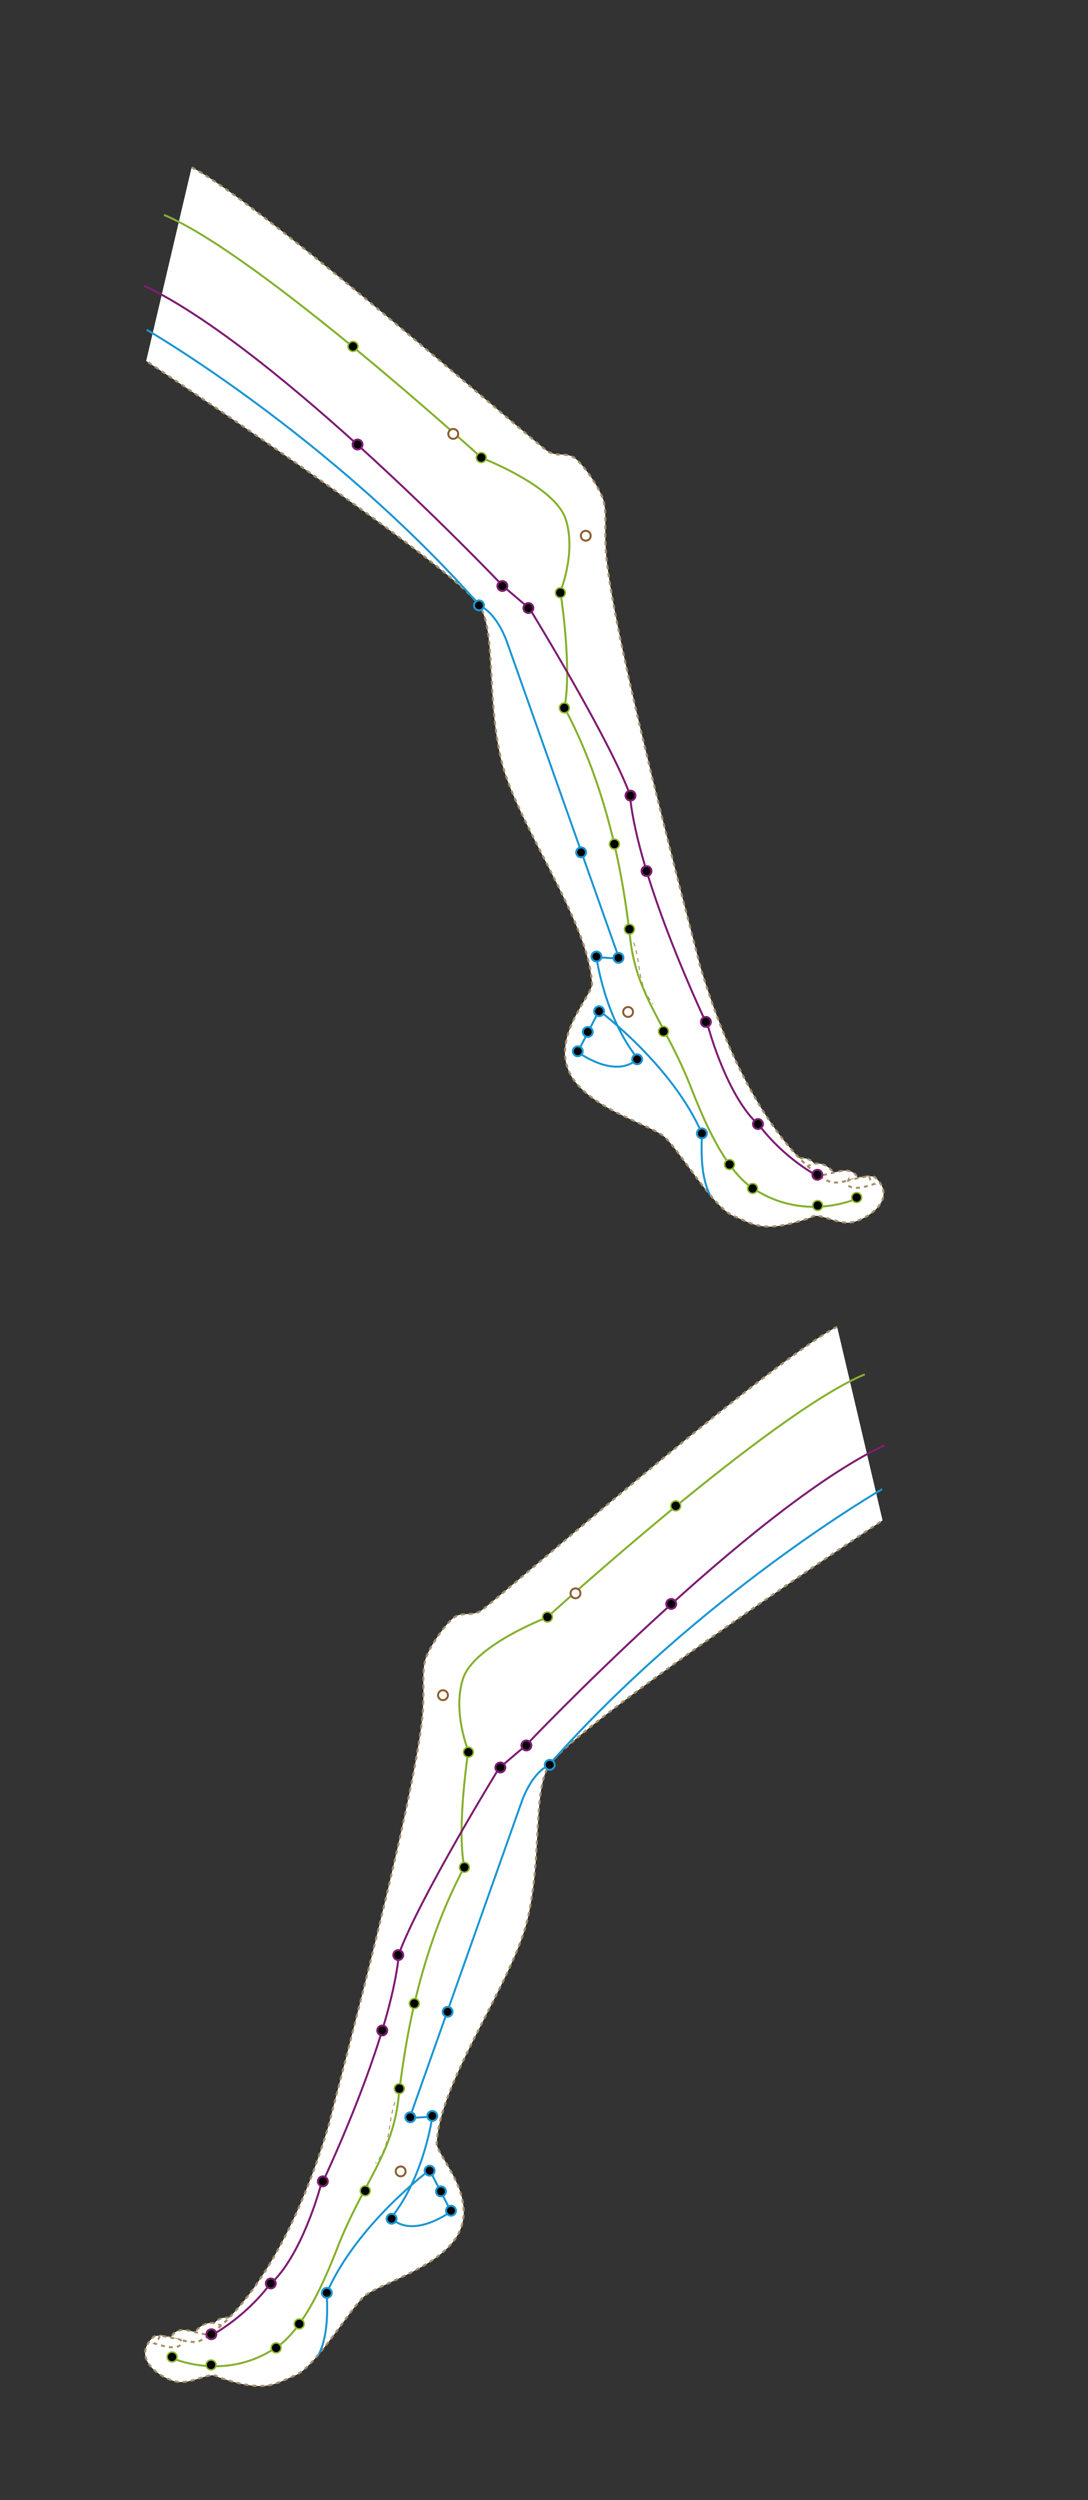 <?xml version="1.0" encoding="utf-8"?>
<!-- Generator: Adobe Illustrator 16.0.0, SVG Export Plug-In . SVG Version: 6.00 Build 0)  -->
<!DOCTYPE svg PUBLIC "-//W3C//DTD SVG 1.1//EN" "http://www.w3.org/Graphics/SVG/1.1/DTD/svg11.dtd">
<svg version="1.1" id="svg" xmlns="http://www.w3.org/2000/svg" xmlns:xlink="http://www.w3.org/1999/xlink" x="0px" y="0px"
	 width="543.44px" height="1248.419px" viewBox="0 0 543.44 1248.419" enable-background="new 0 0 543.44 1248.419"
	 xml:space="preserve">
<rect x="0" y="0" width="543.44" height="1248.419" fill="#333333" stroke="none"/>
<g id="svg-youtuinei">
	<g id="all">
		<g id="shenti">
			<path fill="#FFFFFF" stroke="#A5906A" stroke-miterlimit="10" stroke-dasharray="2" d="M106.255,1161.637c0,0,2-6.334,11-3.668
				C123.922,1167.969,106.255,1161.637,106.255,1161.637z"/>
			<path fill="#FFFFFF" stroke="#A5906A" stroke-miterlimit="10" stroke-dasharray="2" d="M95.922,1166.969
				c0,0,3.333-7.334,10.333-7c5,1,5,2.334,8,2.334s-3.333,6.334-3.333,6.334L95.922,1166.969z"/>
			<path fill="#FFFFFF" stroke="#A5906A" stroke-miterlimit="10" stroke-dasharray="2" d="M84.589,1169.969
				c0,0,0.333-5.332,5.333-6.332s13.667,4,20,2s-3,6.332-3,6.332L84.589,1169.969z"/>
			<path fill="#FFFFFF" stroke="#A5906A" stroke-miterlimit="10" stroke-dasharray="2" d="M418.1,662.566
				c-34.455,17.647-173.126,139.297-178.152,142.017s-9.2,0.003-13.446,3.361s-12.991,15.673-14.285,21.849
				c-1.294,6.177-0.387,12.855-0.84,21.85c-1.121,36.994-43.664,194.826-47.059,209.242
				c-24.729,83.084-59.698,107.057-65.547,108.404c-5.849,1.346-17.182-4.391-21.849-2.521
				c-12.667,11.201,5.21,22.176,12.604,22.689c7.396,0.512,15.928-5.555,19.328-2.521c24.067,8.367,28.577,3.285,38.656-0.84
				c10.078-4.127,27.495-33.533,34.453-39.496c6.958-5.965,34.465-13.18,45.378-28.572c12.913-18.725-7.401-39.391-9.243-47.059
				c0.823-31,37.933-80.876,45.378-112.604s2.403-63.56,10.925-77.311c19.188-24.418,166.385-121.849,166.385-121.849"/>
			<path fill="#FFFFFF" stroke="#A5906A" stroke-miterlimit="10" stroke-dasharray="2" d="M418.1,662.566
				c-34.455,17.647-173.126,139.297-178.152,142.017s-9.2,0.003-13.446,3.361s-12.991,15.673-14.285,21.849
				c-1.294,6.177-0.387,12.855-0.84,21.85c-1.121,36.994-43.664,194.826-47.059,209.242
				c-24.729,83.084-59.698,107.057-65.547,108.404c-5.849,1.346-17.182-4.391-21.849-2.521
				c-12.667,11.201,5.21,22.176,12.604,22.689c7.396,0.512,15.928-5.555,19.328-2.521c24.067,8.367,28.577,3.285,38.656-0.84
				c10.078-4.127,27.495-33.533,34.453-39.496c6.958-5.965,34.465-13.18,45.378-28.572c12.913-18.725-7.401-39.391-9.243-47.059
				c0.823-31,37.933-80.876,45.378-112.604s2.403-63.56,10.925-77.311c19.188-24.418,166.385-121.849,166.385-121.849"/>
			<path fill="#FFFFFF" stroke="#A5906A" stroke-width="0.5" stroke-miterlimit="10" stroke-dasharray="2" d="M197.255,1049.637
				c-3.666,10.666-1.666,21.334-9.666,30.666"/>
			<path fill="#FFFFFF" stroke="#A5906A" stroke-miterlimit="10" stroke-dasharray="2" d="M79.672,1166.469
				c-0.375,2.375-2.5,3.75-2.5,3.75s7.5,2.625,11,1.75s2-3.625,2-3.625S79.297,1165.844,79.672,1166.469z"/>
		</g>
		<g id="jingluo">
			<path id="Spleen-2" fill="none" stroke="#85B12E" stroke-miterlimit="10" d="M431.924,686.305
				c-46.666,19.333-158.667,121.333-158.667,121.333s-36.666,13.999-42,30.667c-5.334,16.666,2.666,36,2.666,36s-6,38.666-2,58
				c-25.333,47.333-30.666,98.666-32.666,113.332c-2.667,30-17.837,43.807-30.667,76.668c-7.261,18.598-16.194,38.121-28,48
				c-27.333,20.666-56,6.666-56,6.666"/>
			<path id="Liver-2" fill="none" stroke="#7F1C73" stroke-miterlimit="10" d="M441.924,721.637
				c-66.666,31.334-179.333,150-179.333,150l-13.334,11.334c0,0-39.333,64-50,92.666c-4,43.334-39.333,116.666-39.333,116.666
				s-9.333,34.668-25.333,48.668c-13.334,17.332-29.334,25.332-29.334,25.332"/>
			<path id="Kidney-2" fill="none" stroke="#1B96D4" stroke-miterlimit="10" d="M440.592,743.637c0,0-91.334,52.668-166.667,138
				c-8.667,4.001-13.333,18-13.333,18l-56,158l11.333-0.666c0,0-4,30-20.667,50.666c11.334,10.666,30-3.334,30-3.334l-10.666-20.666
				c0,0-36.667,27.334-51.334,61.334c0,4.666,1.334,20-4,30.666"/>
		</g>
		<g id="xuewei">
			
				<circle id="SP11-2_2_" fill="#040000" stroke="#8ABA29" stroke-width="0.75" stroke-miterlimit="10" cx="337.525" cy="751.969" r="2.469"/>
			
				<circle id="SP10-2_2_" fill="#040000" stroke="#8ABA29" stroke-width="0.75" stroke-miterlimit="10" cx="273.453" cy="807.469" r="2.469"/>
			
				<circle id="SP9-2_2_" fill="#040000" stroke="#8ABA29" stroke-width="0.75" stroke-miterlimit="10" cx="233.953" cy="874.969" r="2.469"/>
			
				<circle id="SP8-2_2_" fill="#040000" stroke="#8ABA29" stroke-width="0.75" stroke-miterlimit="10" cx="231.953" cy="932.469" r="2.469"/>
			
				<circle id="SP7-2_2_" fill="#040000" stroke="#8ABA29" stroke-width="0.75" stroke-miterlimit="10" cx="206.953" cy="1000.469" r="2.469"/>
			
				<circle id="SP6-2_2_" fill="#040000" stroke="#8ABA29" stroke-width="0.75" stroke-miterlimit="10" cx="199.453" cy="1042.969" r="2.469"/>
			
				<circle id="SP5-2_2_" fill="#040000" stroke="#8ABA29" stroke-width="0.75" stroke-miterlimit="10" cx="182.422" cy="1094" r="2.469"/>
			
				<circle id="SP4-2_2_" fill="#040000" stroke="#8ABA29" stroke-width="0.75" stroke-miterlimit="10" cx="149.453" cy="1160.469" r="2.469"/>
			
				<circle id="SP3-2_2_" fill="#040000" stroke="#8ABA29" stroke-width="0.75" stroke-miterlimit="10" cx="137.922" cy="1172.438" r="2.469"/>
			
				<circle id="SP2-2_2_" fill="#040000" stroke="#8ABA29" stroke-width="0.75" stroke-miterlimit="10" cx="105.422" cy="1180.938" r="2.469"/>
			
				<circle id="SP1-2_2_" fill="#040000" stroke="#8ABA29" stroke-width="0.75" stroke-miterlimit="10" cx="85.953" cy="1176.969" r="2.469"/>
			<circle id="LR9-2_2_" stroke="#7F1C73" stroke-miterlimit="10" cx="335.256" cy="800.938" r="2.469"/>
			<circle id="LR8-2_2_" stroke="#7F1C73" stroke-miterlimit="10" cx="262.921" cy="871.605" r="2.469"/>
			<circle id="LR7-2_2_" stroke="#7F1C73" stroke-miterlimit="10" cx="249.921" cy="882.605" r="2.469"/>
			<circle id="LR6-2_2_" stroke="#7F1C73" stroke-miterlimit="10" cx="198.921" cy="976.271" r="2.469"/>
			<circle id="LR5-2_2_" stroke="#7F1C73" stroke-miterlimit="10" cx="190.921" cy="1013.938" r="2.469"/>
			<circle id="LR4-2_2_" stroke="#7F1C73" stroke-miterlimit="10" cx="161.255" cy="1089.271" r="2.469"/>
			<circle id="LR3-2_2_" stroke="#7F1C73" stroke-miterlimit="10" cx="135.255" cy="1140.271" r="2.469"/>
			<circle id="LR2-2_2_" stroke="#7F1C73" stroke-miterlimit="10" cx="105.588" cy="1165.605" r="2.469"/>
			<circle id="KI10-2_2_" stroke="#1B96D4" stroke-miterlimit="10" cx="274.589" cy="881.271" r="2.469"/>
			<circle id="KI9-2_2_" stroke="#1B96D4" stroke-miterlimit="10" cx="223.589" cy="1004.605" r="2.469"/>
			<circle id="KI8-2_2_" stroke="#1B96D4" stroke-miterlimit="10" cx="204.922" cy="1057.271" r="2.469"/>
			<circle id="KI7-2_2_" stroke="#1B96D4" stroke-miterlimit="10" cx="215.922" cy="1056.605" r="2.469"/>
			<circle id="KI6-2_2_" stroke="#1B96D4" stroke-miterlimit="10" cx="195.589" cy="1107.938" r="2.469"/>
			<circle id="KI5-2_2_" stroke="#1B96D4" stroke-miterlimit="10" cx="225.255" cy="1103.938" r="2.469"/>
			<circle id="KI4-2_2_" stroke="#1B96D4" stroke-miterlimit="10" cx="220.255" cy="1094.271" r="2.469"/>
			<circle id="KI3-2_2_" stroke="#1B96D4" stroke-miterlimit="10" cx="214.589" cy="1083.938" r="2.469"/>
			<circle id="KI2-2_2_" stroke="#1B96D4" stroke-miterlimit="10" cx="163.255" cy="1144.938" r="2.469"/>
			<circle id="EX-LE3-2_2_" fill="#FFFFFF" stroke="#8E5E32" stroke-miterlimit="10" cx="287.453" cy="795.637" r="2.469"/>
			<circle id="EX-LE4-2_2_" fill="#FFFFFF" stroke="#8E5E32" stroke-miterlimit="10" cx="221.255" cy="846.502" r="2.469"/>
			<circle id="EX-LE8-2_2_" fill="#FFFFFF" stroke="#8E5E32" stroke-miterlimit="10" cx="200.119" cy="1084.303" r="2.469"/>
		</g>
	</g>
</g>
<g id="svg-zuotuinei">
	<g id="all_3_">
		<g id="shenti_2_">
			<path fill="#FFFFFF" stroke="#A5906A" stroke-miterlimit="10" stroke-dasharray="2" d="M407.586,582.666c0,0-2-6.334-11-3.668
				C389.92,588.998,407.586,582.666,407.586,582.666z"/>
			<path fill="#FFFFFF" stroke="#A5906A" stroke-miterlimit="10" stroke-dasharray="2" d="M417.92,587.998c0,0-3.334-7.334-10.334-7
				c-5,1-5,2.334-8,2.334s3.334,6.334,3.334,6.334L417.92,587.998z"/>
			<path fill="#FFFFFF" stroke="#A5906A" stroke-miterlimit="10" stroke-dasharray="2" d="M429.252,590.998
				c0,0-0.332-5.332-5.332-6.332s-13.668,4-20,2c-6.334-2,3,6.332,3,6.332L429.252,590.998z"/>
			<path fill="#FFFFFF" stroke="#A5906A" stroke-miterlimit="10" stroke-dasharray="2" d="M95.743,83.595
				c34.454,17.647,173.126,139.296,178.151,142.017s9.2,0.002,13.446,3.361s12.992,15.673,14.285,21.849
				c1.295,6.176,0.387,12.854,0.841,21.849c1.12,36.994,43.663,194.827,47.058,209.243c24.729,83.084,59.699,107.057,65.547,108.404
				c5.85,1.346,17.182-4.391,21.85-2.521c12.666,11.201-5.211,22.176-12.605,22.689c-7.395,0.512-15.928-5.555-19.328-2.521
				c-24.066,8.367-28.576,3.285-38.656-0.84c-10.078-4.127-27.494-33.533-34.453-39.496c-6.957-5.965-34.464-13.18-45.377-28.572
				c-12.914-18.725,7.401-39.391,9.244-47.059c-0.824-31-37.933-80.876-45.378-112.605s-2.403-63.56-10.924-77.311
				C220.252,277.665,73.054,180.234,73.054,180.234"/>
			<path fill="#FFFFFF" stroke="#A5906A" stroke-miterlimit="10" stroke-dasharray="2" d="M95.743,83.595
				c34.454,17.647,173.126,139.296,178.151,142.017s9.2,0.002,13.446,3.361s12.992,15.673,14.285,21.849
				c1.295,6.176,0.387,12.854,0.841,21.849c1.12,36.994,43.663,194.827,47.058,209.243c24.729,83.084,59.699,107.057,65.547,108.404
				c5.85,1.346,17.182-4.391,21.85-2.521c12.666,11.201-5.211,22.176-12.605,22.689c-7.395,0.512-15.928-5.555-19.328-2.521
				c-24.066,8.367-28.576,3.285-38.656-0.84c-10.078-4.127-27.494-33.533-34.453-39.496c-6.957-5.965-34.464-13.18-45.377-28.572
				c-12.914-18.725,7.401-39.391,9.244-47.059c-0.824-31-37.933-80.876-45.378-112.605s-2.403-63.56-10.924-77.311
				C220.252,277.665,73.054,180.234,73.054,180.234"/>
			<path fill="#FFFFFF" stroke="#A5906A" stroke-width="0.5" stroke-miterlimit="10" stroke-dasharray="2" d="M316.586,470.666
				c3.666,10.666,1.666,21.334,9.666,30.666"/>
			<path fill="#FFFFFF" stroke="#A5906A" stroke-miterlimit="10" stroke-dasharray="2" d="M434.17,587.498
				c0.375,2.375,2.5,3.75,2.5,3.75s-7.5,2.625-11,1.75s-2-3.625-2-3.625S434.545,586.873,434.17,587.498z"/>
		</g>
		<g id="jingluo_2_">
			<path id="Spleen-1" fill="none" stroke="#85B12E" stroke-miterlimit="10" d="M81.917,107.333
				c46.667,19.333,158.667,121.333,158.667,121.333s36.667,14,42,30.667s-2.667,36-2.667,36s6,38.667,2,58
				c25.334,47.333,30.666,98.667,32.666,113.333c2.668,30,17.838,43.807,30.668,76.668c7.26,18.598,16.193,38.121,28,48
				c27.332,20.666,56,6.666,56,6.666"/>
			<path id="Liver-1" fill="none" stroke="#7F1C73" stroke-miterlimit="10" d="M71.917,142.666
				c66.666,31.333,179.333,150,179.333,150L264.584,304c0,0,39.334,64,50,92.667c4,43.334,39.334,116.666,39.334,116.666
				S363.25,548,379.25,562c13.334,17.332,29.334,25.332,29.334,25.332"/>
			<path id="Kidney-1" fill="none" stroke="#1B96D4" stroke-miterlimit="10" d="M73.25,164.666c0,0,91.334,52.667,166.667,138
				c8.667,4,13.333,18,13.333,18l56,158L297.917,478c0,0,4,30,20.667,50.666c-11.334,10.666-30-3.334-30-3.334l10.666-20.666
				c0,0,36.668,27.334,51.334,61.334c0,4.666-1.334,20,4,30.666"/>
		</g>
		<g id="xuewei_2_">
			
				<circle id="SP11-1_1_" fill="#040000" stroke="#8ABA29" stroke-width="0.75" stroke-miterlimit="10" cx="176.316" cy="172.998" r="2.469"/>
			
				<circle id="SP10-1_1_" fill="#040000" stroke="#8ABA29" stroke-width="0.75" stroke-miterlimit="10" cx="240.389" cy="228.498" r="2.469"/>
			
				<circle id="SP9-1_1_" fill="#040000" stroke="#8ABA29" stroke-width="0.75" stroke-miterlimit="10" cx="279.889" cy="295.998" r="2.469"/>
			
				<circle id="SP8-1_1_" fill="#040000" stroke="#8ABA29" stroke-width="0.75" stroke-miterlimit="10" cx="281.889" cy="353.498" r="2.469"/>
			
				<circle id="SP7-1_1_" fill="#040000" stroke="#8ABA29" stroke-width="0.75" stroke-miterlimit="10" cx="306.889" cy="421.498" r="2.469"/>
			
				<circle id="SP6-1_1_" fill="#040000" stroke="#8ABA29" stroke-width="0.75" stroke-miterlimit="10" cx="314.389" cy="463.998" r="2.469"/>
			
				<circle id="SP5-1_1_" fill="#040000" stroke="#8ABA29" stroke-width="0.75" stroke-miterlimit="10" cx="331.42" cy="515.029" r="2.469"/>
			
				<circle id="SP4-1_1_" fill="#040000" stroke="#8ABA29" stroke-width="0.75" stroke-miterlimit="10" cx="364.389" cy="581.498" r="2.469"/>
			
				<circle id="SP3-1_1_" fill="#040000" stroke="#8ABA29" stroke-width="0.75" stroke-miterlimit="10" cx="375.92" cy="593.467" r="2.469"/>
			
				<circle id="SP2-1_1_" fill="#040000" stroke="#8ABA29" stroke-width="0.75" stroke-miterlimit="10" cx="408.42" cy="601.967" r="2.469"/>
			
				<circle id="SP1-1_1_" fill="#040000" stroke="#8ABA29" stroke-width="0.75" stroke-miterlimit="10" cx="427.889" cy="597.998" r="2.469"/>
			<circle id="LR9-1_1_" stroke="#7F1C73" stroke-miterlimit="10" cx="178.586" cy="221.967" r="2.469"/>
			<circle id="LR8-1_1_" stroke="#7F1C73" stroke-miterlimit="10" cx="250.92" cy="292.634" r="2.469"/>
			<circle id="LR7-1_1_" stroke="#7F1C73" stroke-miterlimit="10" cx="263.92" cy="303.634" r="2.469"/>
			<circle id="LR6-1_1_" stroke="#7F1C73" stroke-miterlimit="10" cx="314.92" cy="397.301" r="2.469"/>
			<circle id="LR5-1_1_" stroke="#7F1C73" stroke-miterlimit="10" cx="322.92" cy="434.967" r="2.469"/>
			<circle id="LR4-1_1_" stroke="#7F1C73" stroke-miterlimit="10" cx="352.586" cy="510.301" r="2.469"/>
			<circle id="LR3-1_1_" stroke="#7F1C73" stroke-miterlimit="10" cx="378.586" cy="561.301" r="2.469"/>
			<circle id="LR2-1_1_" stroke="#7F1C73" stroke-miterlimit="10" cx="408.254" cy="586.635" r="2.469"/>
			<circle id="KI10-1_1_" stroke="#1B96D4" stroke-miterlimit="10" cx="239.253" cy="302.301" r="2.469"/>
			<circle id="KI9-1_1_" stroke="#1B96D4" stroke-miterlimit="10" cx="290.253" cy="425.635" r="2.469"/>
			<circle id="KI8-1_1_" stroke="#1B96D4" stroke-miterlimit="10" cx="308.92" cy="478.301" r="2.469"/>
			<circle id="KI7-1_1_" stroke="#1B96D4" stroke-miterlimit="10" cx="297.919" cy="477.635" r="2.469"/>
			<circle id="KI6-1_1_" stroke="#1B96D4" stroke-miterlimit="10" cx="318.252" cy="528.967" r="2.469"/>
			<circle id="KI5-1_1_" stroke="#1B96D4" stroke-miterlimit="10" cx="288.586" cy="524.967" r="2.469"/>
			<circle id="KI4-1_1_" stroke="#1B96D4" stroke-miterlimit="10" cx="293.586" cy="515.301" r="2.469"/>
			<circle id="KI3-1_1_" stroke="#1B96D4" stroke-miterlimit="10" cx="299.253" cy="504.967" r="2.469"/>
			<circle id="KI2-1_1_" stroke="#1B96D4" stroke-miterlimit="10" cx="350.586" cy="565.967" r="2.469"/>
			<circle id="EX-LE3-1_1_" fill="#FFFFFF" stroke="#8E5E32" stroke-miterlimit="10" cx="226.39" cy="216.666" r="2.469"/>
			<circle id="EX-LE4-1_1_" fill="#FFFFFF" stroke="#8E5E32" stroke-miterlimit="10" cx="292.586" cy="267.531" r="2.469"/>
			<circle id="EX-LE8-1_1_" fill="#FFFFFF" stroke="#8E5E32" stroke-miterlimit="10" cx="313.723" cy="505.332" r="2.469"/>
		</g>
	</g>
</g>
</svg>
